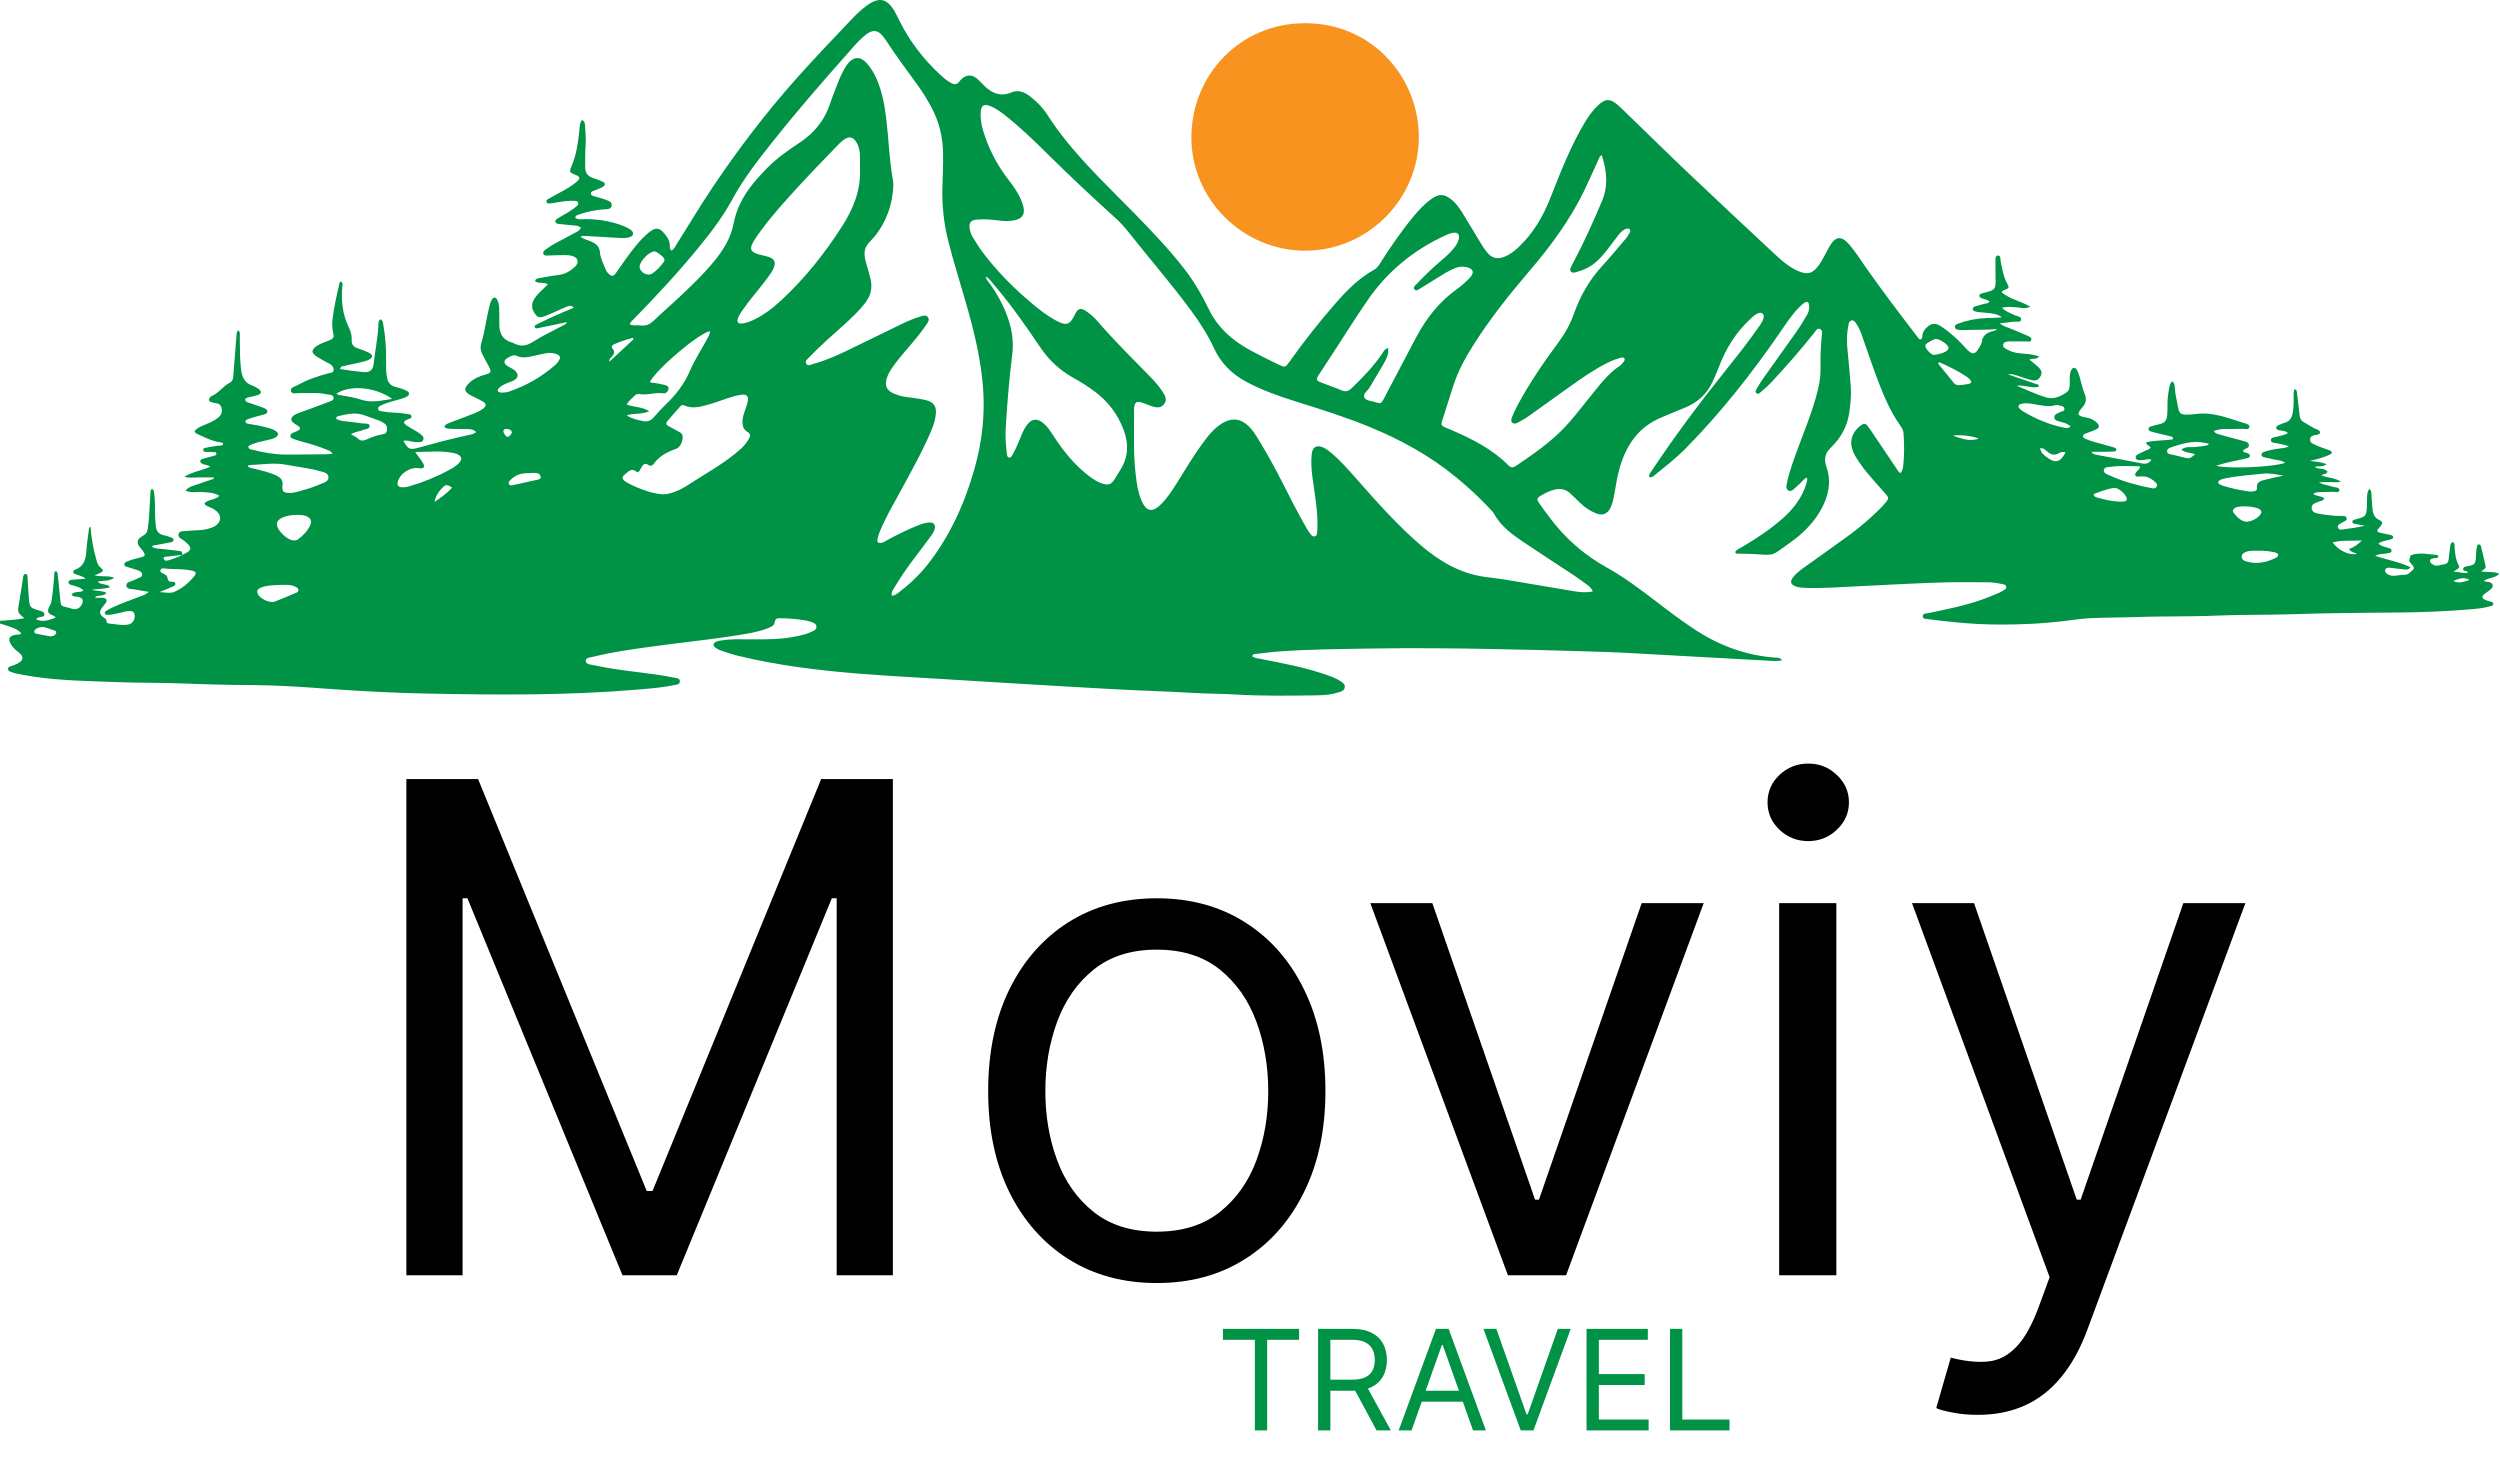 <svg width="1994" height="1168" viewBox="0 0 1994 1168" fill="none" xmlns="http://www.w3.org/2000/svg">
<path d="M0.03 495.154C6.39 494.694 12.77 494.464 19.43 493.084C13.73 488.304 13.85 488.324 15.29 480.464C16.46 474.094 17.26 467.664 18.33 461.274C18.56 459.904 18.54 457.664 20.48 457.864C22.38 458.064 21.92 460.254 22.02 461.684C22.42 467.194 22.63 472.714 23.11 478.214C23.61 484.084 24.38 484.894 29.88 486.534C30.25 486.644 30.63 486.704 30.98 486.834C32.73 487.484 35.3 487.704 35.41 489.834C35.55 492.554 32.63 491.674 31.03 492.334C30.16 492.694 29.29 492.974 28.76 493.874C33.16 495.974 36.79 495.664 44.37 492.564C42.98 490.134 38.96 490.714 38.42 487.744C37.93 484.994 40.34 482.914 40.87 480.284C42.23 473.534 42.45 466.664 43.22 459.864C43.38 458.424 42.81 456.794 44.22 455.584C46.07 455.854 45.94 457.414 46.07 458.634C46.78 465.064 47.46 471.504 48.04 477.954C48.51 483.174 48.51 483.254 53.4 484.434C54.32 484.654 55.27 484.814 56.14 485.154C60.53 486.894 63.83 485.594 65.55 481.384C66.65 478.704 65.83 477.084 62.99 476.204C61.08 475.614 58.72 476.474 57 474.234C59.37 471.204 63.43 472.974 66.58 471.064C64.26 468.294 61.16 467.984 58.44 466.954C56.93 466.384 54.47 466.444 54.67 464.344C54.86 462.314 57.32 462.514 58.9 462.304C61.71 461.944 64.57 461.924 68.24 461.714C65.75 459.224 62.9 459.094 60.53 458.034C59.68 457.654 58.6 457.524 58.39 456.424C58.15 455.224 59.15 454.684 59.99 454.364C66.45 451.884 68.42 446.804 68.8 440.374C69.14 434.494 70.1 428.644 70.83 422.784C70.94 421.904 70.67 420.824 72.15 420.064C72.92 429.094 74.36 437.844 76.83 446.394C77.52 448.774 78.15 451.024 80.29 452.754C82.8 454.784 82.56 455.624 79.64 457.144C78.65 457.664 77.55 457.954 75.32 458.804C80.92 460.414 85.92 458.784 91.12 460.794C86.81 464.034 82.38 462.734 77.99 463.934C79.45 465.804 81.42 465.574 83.01 466.104C84.56 466.614 86.48 466.264 87.73 468.444C83.08 469.824 78.38 469.624 73.14 470.404C77.3 471.634 81.25 470.924 85 472.884C82.42 476.174 78.19 474.124 75.62 476.484C77.7 477.214 79.81 476.554 81.86 476.814C85.18 477.244 85.89 478.624 84.07 481.334C83.33 482.434 82.3 483.334 81.54 484.424C78.9 488.224 79.23 489.944 83.08 492.874C83.38 493.104 83.73 493.264 84.07 493.444C85.66 494.274 83.98 497.234 87.11 497.394C92.41 497.664 97.68 499.324 102.99 497.954C106.34 497.094 108.23 492.904 107.21 489.624C106.56 487.514 104.9 487.314 103.11 487.364C99.84 487.464 96.78 488.674 93.59 489.234C90.79 489.724 88.04 490.694 85.14 490.364C84.36 490.274 83.63 489.794 83.58 488.964C83.55 488.494 83.92 487.794 84.32 487.534C85.74 486.594 87.21 485.694 88.75 484.964C96.16 481.444 103.88 478.694 111.56 475.824C113.63 475.054 115.87 474.504 118.7 472.064C114.29 471.324 110.99 470.854 107.73 470.184C105.21 469.664 101.26 470.204 100.83 467.394C100.3 463.904 104.62 463.984 106.94 462.654C107.76 462.184 108.74 461.994 109.55 461.504C111.08 460.574 113.7 460.394 113.39 457.944C113.12 455.824 110.88 455.224 109.11 454.584C106.42 453.624 103.66 452.894 100.93 452.034C99.98 451.734 99.11 451.124 99.12 450.084C99.12 449.064 99.98 448.444 100.88 448.034C104.56 446.394 108.46 445.514 112.35 444.564C115.88 443.704 116.15 442.884 114.29 439.924C114.19 439.764 114.06 439.624 113.96 439.464C112.43 437.104 109.65 435.264 109.85 432.174C110.06 428.864 113.43 427.994 115.58 426.254C117.22 424.924 117.65 423.164 117.95 421.244C119.22 412.944 119.11 404.534 119.85 396.184C120.03 394.164 119.6 392.024 120.71 390.204C122.63 390.104 122.55 391.434 122.75 392.484C123.88 398.334 123.47 404.254 123.66 410.154C123.76 413.384 123.94 416.624 124.28 419.834C124.68 423.644 126.68 426.094 130.63 426.874C132.67 427.274 134.64 428.064 136.63 428.744C137.55 429.054 138.47 429.624 138.4 430.704C138.33 431.774 137.36 432.284 136.41 432.474C132.68 433.224 128.93 433.904 125.19 434.624C123.9 434.874 122.51 434.754 121.08 435.774C122.82 437.524 125.07 437.394 127.1 437.654C131.82 438.244 136.58 438.594 141.29 439.234C143.18 439.494 145.89 439.204 145.33 442.594C141.01 443.074 136.7 443.534 132.39 444.044C131.49 444.154 130.3 444.214 130.55 445.584C130.73 446.584 131.59 447.254 132.6 447.184C133.71 447.114 134.84 446.824 135.9 446.464C139.11 445.354 142.37 444.354 145.3 442.564C153.42 439.214 153.76 436.804 146.97 431.384C145.11 429.904 141.74 428.934 142.38 426.164C143.13 422.934 146.8 423.844 149.25 423.504C154.71 422.754 160.3 423.284 165.71 421.834C167.94 421.234 170.11 420.574 172.01 419.234C176.54 416.024 176.81 411.464 172.71 407.694C171.14 406.254 169.23 405.394 167.32 404.514C165.8 403.814 163.94 403.654 162.99 401.584C165.94 397.954 171.55 399.144 175.04 395.454C170.67 392.774 166.12 392.884 161.67 392.464C157.28 392.054 152.7 393.424 147.9 391.344C151.16 387.534 155.5 387.174 159.26 385.734C162.94 384.324 166.73 383.184 170.46 381.934C170.42 381.554 170.39 381.174 170.35 380.794C166.47 380.794 162.6 380.814 158.72 380.794C154.86 380.774 150.96 381.454 147.06 380.264C153.36 376.234 160.78 375.374 167.59 372.344C165.64 370.494 163.27 370.994 161.47 369.954C160.63 369.464 159.69 369.044 159.73 367.934C159.77 366.854 160.65 366.264 161.56 366.004C164.48 365.154 167.45 364.434 170.38 363.614C171.43 363.324 172.87 363.144 172.52 361.574C172.26 360.404 171.01 360.634 170.11 360.604C168.02 360.514 165.92 360.554 163.83 360.424C163.11 360.384 162.28 360.134 162.08 359.234C161.81 357.994 162.76 357.414 163.62 357.244C166.78 356.584 169.98 356.094 173.17 355.564C174.78 355.294 176.58 355.764 177.84 354.674C177.97 353.684 177.62 353.104 177.1 353.044C169.9 352.194 163.51 349.074 157.11 345.984C154.96 344.944 154.72 343.774 156.73 342.254C159.02 340.514 161.71 339.474 164.35 338.364C167.69 336.954 171.02 335.524 173.89 333.244C176.13 331.464 177.39 329.284 176.88 326.294C176.46 323.794 175.34 322.044 172.63 321.644C171.31 321.454 169.96 321.284 168.72 320.834C166.26 319.954 166.02 318.484 167.9 316.584C168.17 316.314 168.45 316.004 168.78 315.864C174.58 313.604 177.84 307.894 183.34 305.204C185.99 303.904 185.96 301.204 186.16 298.744C186.99 288.494 187.77 278.244 188.6 267.994C188.72 266.524 188.47 264.914 190.13 263.514C191.81 264.954 191.23 266.934 191.26 268.634C191.4 277.394 191.18 286.144 192.31 294.884C193.08 300.834 195.1 305.474 201.24 307.524C203.02 308.114 204.74 309.104 206.26 310.214C208.87 312.114 208.59 314.104 205.55 315.114C203.03 315.954 200.38 316.374 197.79 317.004C196.85 317.234 195.79 317.614 195.65 318.634C195.46 320.014 196.67 320.584 197.74 320.964C201.15 322.174 204.59 323.294 208.01 324.484C209.09 324.854 210.16 325.264 211.18 325.774C212.19 326.284 213.28 326.874 213.24 328.234C213.2 329.634 212.04 330.134 210.96 330.454C207.85 331.364 204.71 332.144 201.59 333.014C200.31 333.374 199.06 333.844 197.8 334.294C196.9 334.614 195.82 335.014 195.75 336.034C195.65 337.504 197.01 337.834 198.09 338.014C203.36 338.884 208.62 339.774 213.75 341.244C216.13 341.924 218.56 342.584 220.5 344.214C222.2 345.634 222.11 347.174 220.34 348.464C218.12 350.084 215.44 350.534 212.85 351.114C208.57 352.074 204.27 352.934 200.21 354.654C199.33 355.024 198.46 355.434 198.02 356.444C198.39 358.354 200.11 358.434 201.49 358.764C209.83 360.794 218.27 362.464 226.87 362.544C238.3 362.654 249.74 362.394 261.17 362.284C262.29 362.274 263.41 362.114 265.03 361.984C264.24 359.804 262.48 359.464 261.06 358.854C254.39 355.984 247.42 354.014 240.43 352.134C238.23 351.544 236.05 350.814 233.9 350.044C232.84 349.664 231.72 349.124 231.62 347.774C231.52 346.414 232.56 345.754 233.58 345.244C234.94 344.574 236.42 344.124 237.77 343.434C239.6 342.504 239.83 341.254 238.11 339.964C236.74 338.944 235.16 338.174 233.88 337.054C231.79 335.244 231.83 333.584 233.87 331.784C235.62 330.234 237.84 329.574 239.99 328.784C247.15 326.164 254.32 323.594 261.42 320.824C263.27 320.104 266.31 319.534 266.13 317.304C265.9 314.564 262.66 314.954 260.55 314.474C253.4 312.844 246.12 313.724 238.9 313.494C236.54 313.424 232.94 314.734 232.17 312.164C231.19 308.934 235.2 308.404 237.32 307.204C245 302.874 253.31 300.104 261.8 297.794C263.34 297.374 265.74 297.474 266.02 295.484C266.37 293.074 264.95 291.224 262.67 290.034C259.29 288.274 255.9 286.514 252.7 284.454C248.06 281.464 248.14 278.984 252.74 275.884C255.62 273.944 258.92 272.964 262.11 271.694C266.07 270.124 266.59 269.284 265.7 265.254C264.94 261.844 264.82 258.424 265.19 255.024C266.26 245.164 268.58 235.524 270.76 225.864C270.87 225.364 271.36 224.954 271.72 224.454C273.71 225.354 273.16 227.024 273.03 228.414C271.97 239.814 273.15 250.834 278.29 261.254C279.81 264.344 280.7 267.744 280.51 271.214C280.31 274.954 282.13 276.764 285.44 277.844C288.51 278.854 291.59 279.964 294.43 281.474C297.56 283.134 297.48 285.264 294.33 286.844C292.48 287.774 290.41 288.324 288.38 288.804C283.75 289.904 279.08 290.844 274.43 291.894C273.23 292.164 271.68 292.004 271.3 294.334C274.43 294.824 277.53 295.364 280.66 295.764C283.68 296.164 286.72 296.444 289.75 296.744C294.78 297.234 297.43 295.414 298 290.344C299.15 280.124 301.24 270.024 301.79 259.734C301.89 257.934 301.42 255.824 303.57 254.664C305.64 255.744 305.47 257.824 305.81 259.624C307.48 268.644 307.98 277.764 307.94 286.934C307.92 291.684 307.73 296.434 308.68 301.174C309.48 305.174 311.45 307.634 315.5 308.624C318.45 309.344 321.39 310.284 324.13 311.574C326.99 312.924 326.97 315.194 324.08 316.544C321.34 317.814 318.35 318.574 315.42 319.404C311.75 320.454 308.05 321.394 304.6 323.034C303.27 323.674 301.48 324.184 301.61 326.064C301.76 328.174 303.74 327.804 305.15 328.114C310.58 329.304 316.16 328.914 321.63 329.714C322.57 329.854 323.52 329.974 324.46 330.144C325.92 330.414 328.02 330.254 328.2 332.054C328.39 333.914 326.22 333.974 324.9 334.604C321.49 336.224 321.39 337.344 324.69 339.604C327.2 341.324 329.93 342.714 332.55 344.264C333.2 344.654 333.86 345.054 334.45 345.544C336.17 346.974 338.7 348.244 337.55 350.984C336.54 353.404 333.99 352.544 331.95 352.604C328.57 352.714 325.35 350.904 321.75 351.534C325.35 358.264 326.9 358.974 333.34 357.204C346.56 353.554 359.81 349.994 373.22 347.074C375.36 346.614 377.71 346.444 379.77 344.594C377.64 342.364 375.16 342.324 372.76 342.254C368.57 342.134 364.37 342.194 360.18 342.074C358.67 342.034 357.1 341.934 355.7 341.434C354.35 340.954 354.16 339.664 355.4 338.824C356.64 337.984 358.08 337.394 359.49 336.854C365.72 334.474 372 332.234 378.19 329.754C380.65 328.774 383.08 327.544 385.23 326.014C388.06 324.014 388.01 322.024 385.07 320.234C382.15 318.454 378.96 317.144 375.91 315.574C370.01 312.544 369.63 309.774 374.45 305.244C378.03 301.894 382.38 300.094 387.03 298.784C391.94 297.404 392.18 296.674 389.77 292.064C388.09 288.854 386.31 285.704 384.68 282.474C383.35 279.844 382.89 277.064 383.78 274.154C386.62 264.834 387.75 255.144 390 245.694C390.57 243.284 391.07 240.824 392.47 238.724C393.73 236.844 395.37 236.904 396.46 238.884C397.67 241.094 398.09 243.564 398.15 246.054C398.26 250.244 398.31 254.434 398.27 258.634C398.2 265.924 400.96 271.194 408.42 273.224C408.97 273.374 409.51 273.604 410.01 273.864C415.17 276.564 419.64 276.104 424.81 272.804C432.97 267.594 441.86 263.494 450.43 258.914C451.09 258.564 451.69 258.114 452.12 256.904C448.43 257.694 444.74 258.484 441.05 259.264C436.95 260.124 432.85 261.014 428.74 261.784C427.88 261.944 426.7 262.014 426.49 260.704C426.35 259.854 427 259.284 427.68 258.954C432.13 256.784 436.56 254.574 441.08 252.544C446.41 250.144 451.83 247.924 457.65 245.434C455.77 243.374 454.06 243.814 452.54 244.414C449.35 245.674 446.25 247.134 443.11 248.514C440.67 249.584 438.26 250.744 435.77 251.694C432.92 252.774 429.74 254.244 427.37 251.194C425.01 248.144 423.42 244.624 425.09 240.554C426.43 237.294 428.78 234.804 431.23 232.394C433.08 230.584 434.95 228.804 437.03 226.804C433.53 224.574 429.63 226.644 426.77 224.304C427.1 222.124 428.84 222.084 430.19 221.834C435.25 220.914 440.31 219.934 445.41 219.354C450.63 218.764 454.81 216.264 458.5 212.884C462.3 209.404 461.13 205.334 456.08 204.034C452.92 203.214 449.64 203.454 446.4 203.504C443.35 203.554 440.31 203.764 437.26 203.784C435.81 203.794 433.9 204.204 433.37 202.294C432.88 200.544 434.47 199.564 435.67 198.694C437.67 197.244 439.72 195.834 441.89 194.634C447.23 191.694 452.66 188.914 458.01 186.004C459.95 184.954 462.12 184.094 463.34 181.764C461.4 179.784 459.07 179.964 456.85 179.754C453.06 179.384 449.27 179.024 445.49 178.594C444.35 178.464 443.15 178.084 442.96 176.734C442.81 175.694 443.6 174.954 444.41 174.444C446.18 173.334 447.99 172.264 449.82 171.244C453.32 169.294 456.74 167.214 459.78 164.584C460.65 163.834 461.55 162.894 461.17 161.664C460.77 160.374 459.46 160.264 458.32 160.224C454.89 160.104 451.46 160.234 448.07 160.824C445.25 161.314 442.43 161.764 439.6 162.164C438.29 162.344 436.6 162.684 436.03 161.234C435.26 159.264 437.31 158.754 438.5 158.054C442.12 155.944 445.83 153.984 449.5 151.964C453.01 150.034 456.46 147.974 459.52 145.384C463.18 142.294 462.92 140.944 458.62 139.314C454.39 137.714 453.9 137.104 455.63 133.124C459.65 123.884 461.06 114.144 462.06 104.244C462.35 101.374 462.19 98.224 464.3 95.614C466.57 96.984 466.6 98.994 466.67 100.794C466.88 105.724 467.5 110.624 467.1 115.614C466.63 121.494 466.79 127.414 466.72 133.324C466.67 137.664 468.73 140.524 472.85 141.944C475.37 142.814 477.94 143.584 480.35 144.714C483.1 146.004 483.15 147.734 480.53 149.224C478.72 150.254 476.66 150.824 474.77 151.704C473.44 152.324 471.31 152.494 471.32 154.234C471.33 156.394 473.69 156.334 475.21 156.874C477.54 157.694 480.02 158.134 482.31 159.044C484.71 159.994 488.26 160.654 487.92 163.824C487.57 167.124 483.89 166.804 481.39 167.014C474.89 167.544 468.54 168.674 462.41 170.884C461.06 171.374 459.33 171.454 458.74 173.564C460.98 175.484 463.75 174.764 466.25 174.754C477.04 174.714 487.51 176.394 497.55 180.384C499.31 181.084 501.01 181.994 502.6 183.014C503.88 183.834 505.14 184.914 504.86 186.694C504.57 188.514 502.97 188.914 501.5 189.324C499.08 190.004 496.58 189.924 494.11 189.794C484.98 189.294 475.86 188.744 466.73 188.194C465.64 188.124 464.53 187.854 463.04 188.874C465.96 191.004 469.18 191.544 472 192.874C475.66 194.594 478.08 196.614 478.51 201.264C478.97 206.324 481.47 211.054 483.5 215.774C483.93 216.784 484.77 217.684 485.59 218.454C487.88 220.604 489.21 220.524 491.17 217.884C493.78 214.364 496.17 210.684 498.73 207.134C503.75 200.174 508.87 193.284 515.2 187.434C523 180.214 526.47 180.704 532.34 189.594C533.43 191.244 533.97 192.974 534.21 194.914C534.41 196.534 533.81 198.384 535.55 199.864C537.71 198.784 538.58 196.574 539.74 194.734C549.32 179.604 558.42 164.174 568.42 149.294C588.97 118.724 611.23 89.504 635.77 62.024C650.11 45.954 665 30.414 679.82 14.794C683.49 10.924 687.39 7.274 691.75 4.154C701.14 -2.546 707.44 -1.236 713.39 8.774C714.85 11.224 716.05 13.834 717.31 16.394C725.61 33.174 736.9 47.674 750.66 60.304C753.19 62.624 755.88 64.764 758.93 66.374C761.22 67.584 763.31 67.474 765.02 65.274C765.6 64.524 766.2 63.764 766.88 63.104C770.66 59.494 775.22 59.244 779.2 62.644C781.51 64.614 783.48 66.984 785.72 69.054C791.75 74.614 798.33 77.274 806.58 73.744C811.78 71.514 816.68 73.214 821.05 76.474C826.77 80.734 831.72 85.874 835.52 91.784C854.67 121.594 880.58 145.354 905.04 170.434C919.01 184.754 932.86 199.194 945.09 215.084C952.57 224.804 958.68 235.354 963.99 246.344C971.2 261.254 982.83 271.544 997.03 279.274C1004.56 283.374 1012.27 287.134 1019.98 290.894C1024.81 293.244 1025.21 293.124 1028.4 288.634C1040.11 272.154 1052.63 256.324 1065.95 241.114C1074.79 231.024 1084.21 221.654 1096.08 215.114C1098.4 213.834 1099.64 211.774 1100.97 209.684C1109.16 196.814 1117.79 184.254 1127.55 172.494C1131.82 167.354 1136.34 162.444 1141.87 158.594C1147.85 154.424 1151.7 154.554 1157.45 158.984C1161.14 161.834 1163.8 165.594 1166.21 169.454C1171.36 177.694 1176.24 186.094 1181.3 194.394C1182.68 196.664 1184.18 198.894 1185.83 200.974C1189.76 205.944 1194.1 207.104 1199.98 204.784C1204.11 203.144 1207.58 200.484 1210.83 197.484C1222.87 186.364 1230.78 172.564 1236.71 157.524C1244.39 138.014 1252 118.484 1262.52 100.254C1265.86 94.464 1269.48 88.874 1274.38 84.234C1280.38 78.554 1284.04 78.394 1290.22 83.634C1291.67 84.864 1293.05 86.184 1294.42 87.504C1311.94 104.474 1329.33 121.584 1347.01 138.384C1370.08 160.294 1393.35 181.994 1416.62 203.694C1421.77 208.494 1427.23 213.004 1433.74 215.974C1441.55 219.554 1445.95 218.304 1450.88 211.254C1454.07 206.704 1456.3 201.634 1459.04 196.834C1464 188.134 1468.63 187.694 1475.26 195.364C1480.38 201.284 1484.42 208.014 1488.94 214.384C1501.96 232.724 1515.48 250.684 1529.21 268.504C1529.89 269.384 1530.37 270.524 1531.69 270.774C1533.47 270.344 1533.12 268.764 1533.28 267.554C1533.57 265.394 1534.43 263.614 1535.97 262.024C1540.27 257.594 1543.37 257.044 1548.56 260.524C1555.88 265.424 1562.28 271.414 1568.16 277.964C1573.06 283.424 1575.42 283.164 1578.97 276.604C1579.6 275.434 1580.51 274.244 1580.65 272.994C1581.27 267.224 1585.1 265.044 1590.12 263.984C1591.03 263.794 1591.91 263.414 1592.75 262.374C1590.49 262.544 1588.23 262.824 1585.96 262.874C1578.91 263.044 1571.86 263.144 1564.81 263.254C1564.05 263.264 1563.28 263.224 1562.53 263.134C1561.19 262.974 1559.62 262.774 1559.3 261.274C1558.89 259.384 1560.52 258.584 1561.94 258.074C1569.15 255.454 1576.61 253.964 1584.27 253.664C1588.4 253.504 1592.55 253.634 1596.74 253.014C1592.9 250.164 1588.47 249.904 1584.12 249.474C1581.28 249.194 1578.4 249.214 1575.63 248.434C1574.71 248.174 1573.7 247.854 1573.53 246.764C1573.3 245.334 1574.43 244.704 1575.49 244.364C1577.84 243.594 1580.25 243.024 1582.63 242.344C1584.03 241.944 1585.75 242.314 1586.84 240.454C1585.27 238.944 1583.05 238.904 1581.2 238.104C1580.14 237.644 1578.81 237.274 1578.74 236.014C1578.67 234.674 1579.98 234.244 1581.09 233.924C1582.55 233.504 1584.05 233.174 1585.51 232.754C1590.74 231.234 1591.67 230.114 1591.7 224.704C1591.73 219.564 1591.5 214.414 1591.57 209.274C1591.6 207.274 1591.16 204.024 1593.39 203.824C1596.11 203.574 1595.37 206.924 1595.77 208.764C1597.08 214.714 1597.98 220.724 1600.95 226.224C1602.79 229.634 1602.54 229.774 1598.56 231.404C1597.86 231.694 1597.07 231.804 1596.57 233.184C1602.75 238.504 1611.32 239.854 1619.4 244.694C1614.6 246.764 1611.15 245.164 1607.75 245.044C1604.43 244.924 1601.06 244.234 1596.73 245.534C1600.09 248.684 1603.54 249.674 1606.65 251.274C1608.66 252.304 1612.55 252.164 1611.96 255.154C1611.51 257.444 1607.96 256.254 1605.81 256.594C1602.52 257.114 1599.19 257.424 1594.89 257.934C1598.06 260.304 1600.82 260.974 1603.38 262.034C1607.96 263.934 1612.58 265.724 1617.09 267.754C1618.52 268.394 1620.75 269.084 1620.15 271.204C1619.64 272.994 1617.56 272.324 1616.12 272.344C1611.93 272.394 1607.73 272.214 1603.55 272.324C1601.31 272.384 1598.28 272.284 1597.73 274.854C1597.16 277.524 1600.19 278.314 1602.11 279.364C1606.24 281.624 1610.88 281.764 1615.42 282.204C1618.98 282.544 1622.54 282.834 1626.45 284.344C1624.21 287.154 1621.09 285.404 1618.62 286.834C1621.15 288.924 1623.57 290.684 1625.71 292.744C1628.64 295.554 1628.96 297.554 1627.39 300.324C1625.85 303.044 1623.82 303.994 1620.04 303.064C1616.16 302.104 1612.41 300.674 1608.59 299.494C1606.43 298.824 1604.3 297.964 1601.7 298.674C1609.84 301.454 1617.98 304.224 1626.12 307.004C1626.02 307.524 1625.92 308.044 1625.82 308.564C1620.07 309.924 1614.44 306.774 1608.53 307.714C1616.42 310.894 1624.14 314.654 1632.26 317.054C1637.88 318.714 1643.56 316.204 1648.33 312.934C1650.83 311.224 1650.86 307.964 1650.83 305.054C1650.8 302.014 1650.57 298.934 1651.68 296.014C1652.15 294.764 1652.75 293.464 1654.39 293.494C1655.72 293.524 1656.33 294.604 1656.84 295.624C1658.3 298.544 1659.01 301.714 1659.87 304.834C1660.73 307.954 1661.45 311.154 1662.7 314.114C1664.38 318.104 1663.89 321.574 1661.06 324.704C1655.74 330.594 1657.22 331.864 1664.16 333.044C1667.35 333.594 1670.36 335.004 1672.7 337.404C1674.68 339.434 1674.55 341.134 1672.01 342.414C1669.31 343.784 1666.35 344.654 1663.52 345.784C1662.46 346.204 1661.28 346.714 1661.42 348.114C1661.53 349.144 1662.52 349.624 1663.39 350.014C1667.59 351.894 1672.05 352.934 1676.45 354.144C1679.76 355.054 1683.06 355.964 1686.34 356.974C1687.2 357.234 1688.19 357.724 1687.91 358.944C1687.71 359.814 1686.84 360.064 1686.11 360.114C1683.83 360.254 1681.54 360.314 1679.26 360.334C1675.87 360.364 1672.47 360.344 1668.08 360.344C1669.74 362.654 1671.34 362.594 1672.65 362.844C1684.62 365.144 1696.63 367.284 1708.58 369.654C1711.78 370.294 1714.03 369.424 1715.98 366.824C1714.15 365.734 1712.51 366.554 1710.89 366.704C1709.38 366.854 1707.86 367.034 1706.35 367.034C1705.19 367.024 1703.94 366.664 1703.52 365.464C1702.98 363.894 1704.15 362.954 1705.34 362.314C1707.18 361.314 1709.11 360.494 1710.98 359.554C1712.46 358.814 1714.28 358.614 1715.22 357.134C1714.91 354.934 1712.01 355.594 1711.69 352.914C1718.65 350.894 1726.09 351.654 1733.1 350.364C1733.44 348.324 1732.01 348.234 1731.03 347.984C1727.53 347.074 1723.99 346.314 1720.47 345.464C1718.81 345.064 1717.14 344.644 1715.51 344.114C1714.61 343.824 1713.72 343.274 1713.67 342.184C1713.62 341.064 1714.49 340.474 1715.41 340.204C1717.78 339.494 1720.15 338.744 1722.58 338.284C1726.36 337.574 1728.17 335.184 1728.5 331.604C1728.76 328.764 1728.83 325.894 1728.79 323.044C1728.72 318.634 1729.2 314.284 1730.1 309.994C1730.51 308.034 1730.52 305.814 1732.64 304.184C1734.56 305.684 1734.53 307.874 1734.66 309.794C1735 315.154 1736.47 320.304 1737.37 325.554C1738.08 329.694 1739.74 330.834 1744.15 330.684C1746.43 330.604 1748.74 330.604 1750.99 330.274C1764.76 328.234 1777.17 333.554 1789.83 337.424C1791.53 337.944 1794.44 338.534 1794.11 340.504C1793.66 343.204 1790.66 341.974 1788.77 342.044C1784.2 342.224 1779.62 342.104 1775.05 342.144C1772.01 342.174 1769.02 342.524 1765.76 343.794C1767.1 346.094 1769.33 346.254 1771.17 346.794C1776.29 348.294 1781.47 349.594 1786.62 350.974C1786.99 351.074 1787.37 351.154 1787.72 351.294C1789.94 352.194 1793.27 352.014 1793.73 354.874C1794.19 357.674 1790.44 357.494 1788.96 359.474C1789.52 361.174 1791.32 360.874 1792.56 361.464C1793.43 361.874 1794.47 362.274 1794.52 363.314C1794.59 364.714 1793.35 365.164 1792.25 365.474C1790.97 365.844 1789.66 366.074 1788.35 366.354C1781.47 367.814 1774.57 369.174 1767.62 371.474C1775.8 374.164 1813.46 372.614 1822.66 369.144C1819.53 366.824 1816 367.134 1812.87 366.294C1810.49 365.654 1808.03 365.294 1805.64 364.654C1804.76 364.424 1803.87 363.824 1803.8 362.714C1803.73 361.594 1804.52 360.904 1805.41 360.594C1807.38 359.904 1809.39 359.304 1811.43 358.854C1813.66 358.364 1815.93 358.034 1818.19 357.744C1820.45 357.454 1822.72 357.274 1825.64 356.184C1822.41 354.354 1819.23 354.424 1816.34 353.604C1814.45 353.074 1811.31 353.594 1811.3 351.024C1811.29 348.524 1814.45 348.944 1816.31 348.274C1818.97 347.314 1821.96 347.344 1824.86 345.384C1822.8 343.444 1820.31 343.654 1818.07 343.224C1816.93 343.004 1815.62 342.764 1815.51 341.404C1815.4 340.104 1816.57 339.444 1817.62 338.984C1819.19 338.304 1820.78 337.634 1822.42 337.154C1825.93 336.124 1827.65 333.724 1828.47 330.274C1829.42 326.324 1829.29 322.334 1829.45 318.344C1829.55 315.744 1828.9 313.054 1830.09 310.514C1832.19 310.794 1831.92 312.374 1832.07 313.584C1832.81 319.444 1833.55 325.304 1834.13 331.174C1834.39 333.844 1835.31 335.574 1837.88 336.954C1841.36 338.824 1844.53 341.254 1848.3 342.634C1849.36 343.024 1850.52 343.734 1850.43 345.024C1850.33 346.424 1848.99 346.584 1847.86 346.794C1847.11 346.924 1846.35 347.014 1845.62 347.224C1844.1 347.654 1842.74 348.284 1842.53 350.134C1842.33 351.894 1843.18 353.134 1844.63 353.864C1846.66 354.894 1848.77 355.794 1850.89 356.624C1853.2 357.524 1855.57 358.244 1857.89 359.104C1858.79 359.434 1859.77 359.964 1859.82 360.984C1859.87 362.124 1858.73 362.254 1857.88 362.694C1852.97 365.194 1847.63 366.314 1842.28 367.604C1846.55 368.264 1850.85 368.324 1855.63 370.234C1852.42 372.934 1849.34 371.264 1846.26 372.464C1849.48 374.754 1854 372.994 1856.39 376.164C1855.42 378.594 1853.05 378.004 1851.45 379.044C1856.51 381.374 1862.44 380.834 1867.19 384.284C1861.61 385.154 1856.03 383.944 1849.51 384.874C1853.58 386.814 1857.28 387.074 1860.66 388.234C1862.64 388.914 1866.19 388.544 1865.86 391.204C1865.59 393.334 1862.25 392.174 1860.28 392.294C1857.05 392.494 1853.8 392.384 1850.57 392.514C1848.76 392.584 1846.86 392.544 1845 394.024C1847.82 395.964 1851.31 395.314 1853.82 397.494C1852.77 399.974 1850.29 399.574 1848.54 400.394C1846.3 401.454 1843.53 402.124 1843.77 405.284C1844 408.294 1846.65 409.264 1849.06 409.714C1853.17 410.494 1857.35 410.904 1861.51 411.354C1863.21 411.544 1864.94 411.374 1866.65 411.494C1868.49 411.624 1871.11 411.064 1871.68 413.174C1872.31 415.504 1869.41 415.734 1868 416.834C1866.59 417.944 1863.94 418.464 1864.79 420.854C1865.59 423.084 1867.8 422.384 1869.75 422.104C1875.17 421.314 1880.63 420.744 1886.23 419.304C1883.6 418.824 1880.96 418.374 1878.34 417.834C1877.45 417.654 1876.35 417.494 1876.22 416.294C1876.09 415.054 1877.19 414.804 1878.04 414.474C1878.74 414.194 1879.5 414.054 1880.24 413.864C1886.7 412.184 1887.49 411.244 1887.79 404.474C1887.92 401.614 1887.84 398.754 1888.03 395.904C1888.16 393.924 1888.1 391.794 1889.99 390.024C1891.75 391.714 1891.44 393.694 1891.52 395.504C1891.67 398.934 1891.97 402.334 1892.28 405.754C1892.65 409.844 1893.77 412.944 1897.85 414.854C1900.6 416.144 1900.53 417.364 1898.67 419.824C1898.1 420.584 1897.34 421.184 1896.75 421.934C1895.5 423.514 1896.34 424.434 1897.9 424.804C1900.86 425.504 1903.87 426.004 1906.84 426.684C1907.75 426.894 1908.76 427.384 1908.79 428.464C1908.81 429.604 1907.78 429.914 1906.85 430.214C1903.69 431.234 1900.14 431.204 1896.97 433.614C1899.51 435.944 1902.46 436.074 1905.03 437.054C1906.06 437.444 1907.45 437.724 1907.51 439.084C1907.58 440.914 1905.86 440.954 1904.66 441.244C1901.43 442.004 1897.93 441.454 1894.4 443.274C1903.83 446.664 1913.54 447.964 1922.69 452.494C1920.41 455.194 1918.05 454.114 1916.01 453.984C1912.79 453.774 1909.59 453.154 1906.37 452.854C1904.88 452.714 1902.99 452.634 1902.51 454.464C1901.99 456.444 1903.53 457.554 1905.13 458.384C1906.9 459.304 1908.8 459.334 1910.72 459.154C1913.18 458.924 1915.64 458.424 1918.1 458.424C1921.21 458.414 1922.66 455.904 1924.64 454.334C1926.1 453.164 1924.79 451.594 1923.82 450.364C1922.84 449.124 1921.22 448.414 1921.78 446.114C1922.65 442.534 1922.47 442.774 1926.1 441.994C1931.88 440.754 1937.47 442.264 1943.14 442.564C1943.86 442.604 1944.67 442.824 1944.87 443.954C1943.86 445.684 1941.9 444.874 1940.4 445.364C1939.47 445.664 1938.49 445.924 1938.21 446.944C1937.84 448.274 1938.84 449.064 1939.72 449.764C1941.28 451.014 1943.02 451.594 1945.05 451.014C1946.33 450.654 1947.63 450.264 1948.94 450.174C1951.78 449.974 1952.9 448.414 1953.11 445.744C1953.34 442.894 1953.72 440.064 1954.15 437.234C1954.42 435.444 1954.24 433.394 1956.24 432.274C1958.09 433.204 1957.67 434.914 1957.78 436.324C1958.16 441.264 1958.49 446.174 1960.98 450.684C1962.07 452.654 1961.81 452.804 1956.83 456.014C1961.28 455.784 1964.67 457.784 1968.55 456.784C1967.69 454.614 1964.41 456.144 1964.6 453.944C1964.8 451.574 1967.36 451.844 1969.13 451.444C1973.67 450.414 1974.31 449.714 1974.75 444.994C1975.03 441.964 1974.83 438.884 1975.65 435.904C1975.85 435.174 1976.07 434.364 1976.92 434.204C1978.16 433.964 1978.65 434.974 1978.86 435.854C1980.13 441.034 1981.37 446.214 1982.49 451.424C1982.99 453.724 1980.64 454.354 1978.93 455.644C1983.92 456.774 1988.64 455.444 1993.46 457.634C1989.9 461.294 1984.98 460.544 1981.14 463.274C1982.53 464.334 1984.12 463.844 1985.41 464.274C1988.56 465.314 1989.18 467.384 1986.79 469.794C1985.34 471.264 1983.44 472.284 1981.79 473.574C1979.21 475.604 1979.37 477.154 1982.37 478.534C1983.74 479.164 1985.27 479.464 1986.72 479.934C1987.61 480.224 1988.72 480.374 1988.7 481.604C1988.68 482.754 1987.64 483.124 1986.77 483.384C1981.45 485.004 1975.92 485.534 1970.43 485.994C1951.44 487.574 1932.43 488.394 1913.36 488.524C1884.59 488.724 1855.81 488.964 1827.06 489.924C1807.63 490.574 1788.18 490.134 1768.77 490.974C1746.29 491.944 1723.8 491.404 1701.34 492.204C1689.91 492.614 1678.47 492.494 1667.07 493.074C1659.29 493.464 1651.56 494.814 1643.8 495.654C1635.09 496.594 1626.37 497.314 1617.6 497.674C1604.27 498.234 1590.97 498.404 1577.63 497.694C1564.49 496.984 1551.44 495.584 1538.4 493.914C1536.62 493.684 1533.74 493.834 1533.59 491.774C1533.38 488.994 1536.51 489.364 1538.35 488.974C1553.26 485.824 1568.24 482.904 1582.6 477.614C1586.71 476.104 1590.75 474.394 1594.78 472.674C1596.17 472.084 1597.46 471.234 1598.75 470.424C1599.57 469.904 1600.32 469.154 1600.21 468.134C1600.07 466.824 1598.95 466.224 1597.82 465.994C1593.9 465.194 1589.96 464.464 1585.94 464.454C1575.84 464.434 1565.74 464.224 1555.64 464.414C1531.83 464.864 1508.07 466.414 1484.29 467.484C1470.03 468.124 1455.76 469.304 1441.46 468.934C1438.59 468.854 1435.73 468.804 1432.97 467.964C1428.1 466.484 1427.24 463.874 1430.46 460.034C1432.67 457.394 1435.33 455.204 1438.13 453.204C1450.21 444.544 1462.35 435.974 1474.38 427.234C1483.33 420.734 1491.69 413.494 1499.55 405.704C1501.04 404.234 1502.45 402.674 1503.78 401.054C1506.79 397.374 1506.8 397.314 1503.54 393.514C1497.09 385.994 1490.16 378.884 1484.4 370.784C1481.32 366.444 1478.29 362.124 1476.94 356.754C1475.37 350.504 1478.15 343.444 1484.57 339.024C1486.43 337.744 1488.12 337.754 1489.55 339.654C1490.47 340.874 1491.37 342.104 1492.22 343.364C1498.82 353.164 1505.4 362.974 1512.01 372.774C1513.05 374.324 1513.88 376.064 1515.75 377.414C1517.94 375.024 1517.91 372.084 1518.19 369.434C1519.02 361.644 1518.75 353.824 1518.29 346.024C1518.16 343.854 1517.44 341.934 1516.18 340.194C1506.12 326.254 1500.31 310.294 1494.46 294.374C1491.24 285.614 1488.34 276.734 1485.22 267.934C1483.95 264.344 1482.54 260.784 1480.26 257.674C1479.36 256.454 1478.37 255.104 1476.55 255.644C1475.09 256.084 1474.68 257.474 1474.4 258.784C1473.08 264.984 1472.84 271.234 1473.44 277.544C1474.4 287.594 1475.35 297.644 1476.13 307.704C1476.7 314.954 1475.97 322.164 1474.93 329.344C1473.36 340.164 1468.28 349.254 1460.58 356.694C1455.58 361.534 1454.55 365.994 1456.89 372.784C1460.8 384.134 1458.49 395.354 1452.79 405.844C1446.73 416.984 1437.87 425.664 1427.72 432.864C1412.2 443.874 1416.26 443.024 1397.93 441.854C1393.94 441.594 1389.93 441.704 1385.93 441.594C1385.2 441.574 1384.38 441.544 1383.97 440.204C1385.53 438.004 1388.28 437.014 1390.62 435.614C1401.28 429.254 1411.6 422.444 1420.98 414.274C1430.04 406.384 1437.37 397.274 1440.8 385.494C1441.12 384.404 1441.34 383.284 1441.5 382.164C1441.54 381.864 1441.22 381.514 1440.93 380.884C1438.92 381.724 1437.83 383.604 1436.35 384.974C1434.39 386.784 1432.49 388.654 1430.46 390.374C1429.28 391.374 1427.82 392.124 1426.28 391.144C1424.79 390.194 1424.63 388.554 1424.92 387.054C1425.53 383.884 1426.19 380.694 1427.13 377.604C1430.52 366.474 1434.71 355.634 1438.84 344.764C1443.18 333.364 1447.39 321.924 1450.15 310.004C1451.36 304.794 1452.14 299.554 1452.05 294.164C1451.92 285.594 1452.11 277.024 1452.97 268.474C1453.18 266.344 1453.98 263.264 1451.49 262.314C1449.32 261.484 1447.99 264.224 1446.76 265.774C1436.21 279.064 1424.99 291.774 1413.49 304.234C1410.76 307.194 1407.84 309.894 1404.73 312.404C1403.64 313.284 1402.36 315.014 1400.86 313.564C1399.52 312.274 1400.78 310.674 1401.52 309.414C1403.06 306.784 1404.66 304.184 1406.42 301.694C1415.24 289.264 1424.18 276.914 1432.94 264.434C1435.89 260.234 1438.5 255.784 1441.17 251.384C1442.69 248.874 1443.34 246.084 1442.92 243.154C1442.59 240.824 1441.29 240.124 1439.34 241.414C1437.61 242.554 1436.08 244.034 1434.62 245.514C1428.98 251.254 1424.65 258.004 1420.11 264.604C1397.28 297.784 1372.45 329.344 1344.1 358.044C1336.44 365.794 1327.83 372.424 1319.4 379.264C1318.39 380.084 1317.4 381.094 1315.48 380.524C1314.91 378.554 1316.31 377.134 1317.3 375.634C1335.45 348.304 1355.07 322.074 1375.55 296.464C1384.48 285.304 1393.35 274.094 1401.62 262.434C1403.49 259.804 1405.54 257.254 1406.47 254.064C1406.85 252.734 1407.04 251.374 1405.94 250.314C1404.64 249.054 1403.13 249.444 1401.69 250.104C1399.58 251.074 1397.94 252.684 1396.26 254.234C1384.67 264.914 1376.58 277.884 1371.05 292.564C1369.57 296.484 1367.86 300.314 1366.12 304.124C1361.46 314.344 1353.75 321.294 1343.33 325.394C1337.13 327.834 1331.02 330.514 1324.86 333.084C1307.07 340.514 1297.31 354.654 1292.05 372.494C1290.05 379.264 1288.98 386.244 1287.76 393.184C1287.07 397.124 1286.37 401.084 1284.65 404.744C1282.19 409.974 1278.3 411.564 1272.93 409.424C1268.28 407.574 1264.18 404.804 1260.56 401.334C1257.81 398.694 1255.13 395.974 1252.31 393.414C1248.61 390.064 1244.26 389.304 1239.51 390.604C1235.62 391.674 1232.03 393.474 1228.62 395.574C1225.78 397.324 1225.55 398.264 1227.5 401.124C1230.29 405.214 1233.3 409.154 1236.27 413.124C1248.42 429.384 1263.34 442.444 1281.08 452.364C1295.25 460.284 1308.25 469.974 1321.11 479.844C1331.24 487.624 1341.4 495.354 1352.1 502.334C1371.45 514.944 1392.47 522.784 1415.63 524.494C1417.41 524.624 1419.43 524.274 1421.52 526.654C1417.19 527.554 1413.49 527.114 1409.85 526.924C1390.07 525.884 1370.3 524.764 1350.52 523.674C1332.65 522.684 1314.78 521.624 1296.9 520.694C1286.44 520.154 1275.96 519.884 1265.49 519.534C1241.88 518.744 1218.26 518.224 1194.64 517.744C1160.91 517.064 1127.19 516.714 1093.47 517.274C1069.67 517.674 1045.84 517.854 1022.07 519.444C1015.43 519.884 1008.81 520.794 1002.19 521.554C1000.96 521.694 999.45 521.504 998.75 523.444C1000.94 525.054 1003.65 525.194 1006.18 525.684C1024.14 529.174 1042.11 532.584 1059.41 538.764C1062.83 539.984 1066.19 541.324 1069.23 543.344C1070.99 544.514 1072.92 545.734 1072.59 548.214C1072.26 550.654 1070.1 551.474 1068.1 552.114C1062.61 553.854 1056.89 554.514 1051.19 554.594C1028.9 554.894 1006.61 555.244 984.33 553.884C973.5 553.224 962.63 553.344 951.78 552.684C932.01 551.474 912.2 550.964 892.42 549.914C865.99 548.514 839.56 546.914 813.14 545.354C794.13 544.234 775.12 543.054 756.11 541.874C732.92 540.434 709.71 539.244 686.56 537.424C653.5 534.814 620.59 530.864 588.3 522.964C583.68 521.834 579.17 520.274 574.66 518.724C573.07 518.184 571.51 517.294 570.22 516.214C568.54 514.824 568.83 513.154 570.76 512.084C572.28 511.244 574 511.054 575.7 510.774C583.28 509.534 590.9 509.904 598.52 509.944C611.1 510.014 623.68 510.104 636.07 507.364C639.98 506.504 643.89 505.614 647.5 503.814C649.19 502.974 651.26 502.204 651.2 499.924C651.13 497.344 648.82 496.724 646.86 496.004C645.61 495.544 644.31 495.194 643 494.964C636.04 493.774 629.04 493.114 621.98 493.094C619.91 493.084 618.36 493.314 618.01 495.994C617.57 499.374 614.47 500.254 611.85 501.274C604.34 504.204 596.39 505.364 588.5 506.634C565.37 510.364 542.03 512.614 518.83 515.844C503.74 517.944 488.62 519.964 473.82 523.694C471.33 524.324 467.18 524.374 467.19 526.994C467.2 530.144 471.46 530.054 474.03 530.634C485.19 533.144 496.54 534.544 507.88 536.004C517.7 537.274 527.56 538.344 537.25 540.424C539.21 540.844 542.2 540.844 542.27 543.294C542.35 546.224 539.12 546.114 537.05 546.554C527.71 548.514 518.19 549.194 508.71 550.004C452.42 554.804 396.01 554.314 339.63 553.174C312.99 552.644 286.35 551.194 259.75 549.264C240.57 547.874 221.39 546.534 202.12 546.434C183.46 546.334 164.78 545.894 146.13 545.144C128.79 544.444 111.45 544.754 94.13 544.084C71.87 543.214 49.56 542.994 27.45 539.794C22.55 539.084 17.7 538.084 12.83 537.164C11.71 536.954 10.6 536.614 9.54 536.204C8.15 535.664 6.31 535.254 6.41 533.374C6.49 531.834 8.15 531.594 9.4 531.124C11.18 530.454 13.03 529.874 14.64 528.894C18.89 526.314 19.04 523.634 15.1 520.514C12.84 518.724 10.64 516.924 9.08 514.484C5.98 509.654 7.12 507.114 12.72 506.234C14.16 506.004 15.8 506.574 16.99 505.224C14.42 502.124 11.46 500.744 0 497.304C0.03 496.674 0.03 495.914 0.03 495.154ZM1270.39 471.734C1269.22 468.744 1267.27 467.454 1265.47 466.114C1261.8 463.384 1258.09 460.704 1254.28 458.174C1241.09 449.444 1227.77 440.914 1214.67 432.054C1205.82 426.074 1197.21 419.734 1191.82 410.074C1190.91 408.434 1189.51 407.054 1188.21 405.664C1179.86 396.754 1170.91 388.474 1161.48 380.724C1140.39 363.384 1116.74 350.444 1091.54 340.164C1072.64 332.454 1053.19 326.354 1033.73 320.264C1020.08 315.994 1006.61 311.264 993.95 304.464C982.5 298.314 973.73 289.624 968.29 277.754C963.43 267.124 957.09 257.384 950.21 248.004C934.32 226.324 916.59 206.104 899.99 184.984C896.94 181.104 893.58 177.384 889.92 174.084C871.53 157.484 853.46 140.564 835.85 123.134C824.75 112.144 813.53 101.264 801.2 91.624C797.74 88.914 794.16 86.374 790.07 84.694C784.81 82.534 782.52 83.964 782.21 89.574C781.93 94.574 782.69 99.454 784.15 104.234C788.32 117.844 794.55 130.404 803.16 141.764C808.34 148.604 813.58 155.464 815.99 163.874C817.96 170.734 815.53 174.544 808.56 175.814C804.21 176.604 799.83 176.314 795.47 175.734C789.98 174.994 784.45 174.714 778.93 175.164C774.25 175.544 772.63 177.854 773.39 182.504C773.79 184.974 774.74 187.294 776.04 189.404C778.34 193.134 780.58 196.914 783.19 200.424C794.85 216.094 808.52 229.864 823.49 242.364C829.35 247.254 835.35 251.974 842.11 255.574C850.71 260.154 853.31 259.244 857.48 250.554C859.73 245.864 862.08 245.244 866.5 248.274C869.81 250.544 872.8 253.234 875.42 256.274C889.01 272.004 903.8 286.594 918.32 301.434C921.52 304.704 924.47 308.214 927 312.034C929.13 315.254 931.39 318.744 928.36 322.484C925.41 326.114 921.51 324.954 917.81 323.704C915.11 322.794 912.51 321.504 909.75 320.814C906.54 320.004 905.2 321.104 904.67 324.424C904.52 325.354 904.51 326.324 904.52 327.274C904.62 344.414 903.82 361.574 905.85 378.664C906.66 385.484 907.55 392.294 910.21 398.694C914.18 408.264 919.11 409.224 926.38 401.864C931.5 396.674 935.35 390.524 939.22 384.394C945.52 374.404 951.5 364.204 958.45 354.634C963.16 348.154 967.99 341.734 975.03 337.494C982.51 332.984 989.55 333.814 995.88 339.874C999.23 343.074 1001.6 346.994 1003.98 350.904C1010.72 361.974 1016.98 373.314 1022.85 384.874C1028.97 396.934 1035.05 409.024 1041.8 420.754C1042.65 422.234 1043.54 423.724 1044.61 425.054C1045.64 426.344 1046.6 428.264 1048.59 427.774C1050.64 427.264 1050.5 425.164 1050.65 423.494C1050.79 421.784 1050.79 420.064 1050.8 418.354C1050.93 405.334 1048.29 392.594 1046.69 379.764C1045.95 373.884 1045.61 367.964 1046.23 362.094C1046.83 356.394 1050.32 354.604 1055.52 356.964C1058.14 358.154 1060.35 359.974 1062.54 361.844C1069.67 367.924 1075.79 374.974 1081.96 381.974C1098.1 400.264 1114.23 418.554 1132.77 434.524C1147.91 447.564 1164.57 457.494 1184.8 460.194C1190.27 460.924 1195.77 461.524 1201.22 462.424C1219.26 465.414 1237.27 468.584 1255.31 471.554C1260.09 472.334 1264.99 472.864 1270.39 471.734ZM502.54 258.994C505.41 259.854 508.45 259.284 511.4 259.614C515.54 260.074 518.61 258.464 521.57 255.614C527.87 249.534 534.56 243.844 540.94 237.844C550.93 228.444 560.91 219.014 569.61 208.354C576.79 199.554 582.83 190.034 585 178.714C587.33 166.574 592.78 156.144 600.48 146.644C604.09 142.194 607.96 138.014 611.97 133.934C619.77 125.984 628.88 119.694 638.08 113.584C649.65 105.904 657.75 95.774 662.1 82.584C663.47 78.424 665.08 74.344 666.67 70.264C669.09 64.054 671.37 57.764 675.19 52.214C680.41 44.624 686.4 44.354 692.28 51.534C695.06 54.934 697.3 58.684 699.08 62.734C703.59 72.974 705.55 83.834 706.88 94.824C708.85 111.074 709.27 127.494 712.2 143.654C712.75 146.664 712.5 149.724 712.18 152.774C710.53 168.504 704.26 182.104 693.25 193.434C690.5 196.264 689.38 199.394 689.61 203.234C689.77 205.934 690.41 208.484 691.17 211.054C692.3 214.884 693.44 218.724 694.37 222.614C696.07 229.764 694.4 236.164 689.88 241.924C684.8 248.404 678.78 253.954 672.72 259.474C663.71 267.694 654.34 275.514 646 284.444C644.51 286.034 641.75 287.784 643.05 290.064C644.44 292.504 647.27 290.634 649.29 290.074C658.7 287.504 667.58 283.554 676.33 279.314C690.39 272.504 704.41 265.604 718.46 258.774C723.6 256.274 728.84 253.974 734.35 252.384C736.33 251.814 738.62 250.894 740.14 253.024C741.63 255.124 740.12 257.084 738.97 258.774C736.83 261.924 734.57 264.994 732.2 267.974C725.67 276.164 718.38 283.734 712.31 292.304C710.31 295.124 708.48 298.034 707.41 301.304C705.32 307.654 707.18 311.624 713.33 314.074C716.34 315.274 719.44 316.184 722.68 316.634C727.77 317.334 732.91 317.884 737.91 318.994C745.02 320.564 747.34 324.344 746.29 331.494C745.73 335.294 744.66 338.934 743.19 342.464C736.08 359.574 726.97 375.654 718.16 391.904C712.35 402.614 706.1 413.114 701.54 424.464C700.76 426.394 700.17 428.434 699.81 430.474C699.47 432.414 700.67 433.274 702.56 433.084C704.32 432.904 705.75 431.884 707.24 431.054C714.91 426.794 722.76 422.914 730.87 419.574C734.22 418.194 737.63 416.864 741.3 416.734C745 416.604 746.5 418.734 745.41 422.284C744.73 424.504 743.4 426.394 742.03 428.224C737.02 434.944 731.92 441.594 726.93 448.334C722.17 454.774 717.66 461.394 713.58 468.284C712.4 470.284 710.67 472.264 711.28 475.094C712.11 475.004 712.73 475.084 713.19 474.844C714.36 474.224 715.52 473.544 716.58 472.744C725.28 466.164 733.21 458.744 739.95 450.164C757.88 427.334 769.46 401.384 777.33 373.624C783.42 352.144 785.84 330.264 783.99 308.014C782.26 287.244 777.59 267.024 771.98 246.994C766.84 228.654 760.94 210.524 756.28 192.044C752.72 177.904 751.22 163.504 751.67 149.004C751.96 139.674 752.4 130.344 752.16 121.014C751.84 108.454 748.8 96.514 742.81 85.414C739.55 79.374 736 73.494 731.94 67.954C723.28 56.114 714.6 44.294 706.51 32.034C700.43 22.824 695.95 22.554 687.65 30.134C683.28 34.124 679.54 38.704 675.61 43.124C655.23 66.054 635.13 89.224 616.08 113.264C604.6 127.754 593.15 142.334 584.32 158.634C577.1 171.974 568.14 183.994 558.63 195.664C541.77 216.364 523.67 235.944 505 255.004C504 256.034 502.48 256.794 502.54 258.994ZM1277.5 123.654C1275.56 124.874 1275.32 126.494 1274.7 127.834C1270.93 135.954 1267.39 144.184 1263.47 152.234C1252.06 175.714 1236.71 196.464 1219.78 216.244C1203.81 234.924 1188.53 254.194 1175.3 274.974C1168.73 285.294 1162.91 295.974 1159.15 307.684C1156.77 315.124 1154.44 322.574 1152.04 330.014C1148.62 340.624 1148 338.824 1157.86 343.084C1174.38 350.234 1190.34 358.254 1203.21 371.244C1205.27 373.324 1207.02 373.024 1209.22 371.544C1222.34 362.694 1235.33 353.684 1246.51 342.354C1254.3 334.474 1260.79 325.504 1267.83 316.994C1275.23 308.064 1281.88 298.424 1291.82 291.904C1293.06 291.094 1294.01 289.794 1294.97 288.624C1295.56 287.914 1296.2 286.984 1295.66 286.024C1294.96 284.764 1293.69 285.064 1292.61 285.364C1288.93 286.374 1285.37 287.724 1281.95 289.444C1271.36 294.774 1261.7 301.594 1252.06 308.424C1240.87 316.364 1229.79 324.444 1218.59 332.374C1216.11 334.124 1213.39 335.534 1210.72 337.004C1209.38 337.744 1207.81 338.404 1206.44 337.264C1204.81 335.914 1205.38 334.094 1206.05 332.514C1207.41 329.364 1208.79 326.224 1210.41 323.204C1219.82 305.714 1230.98 289.334 1242.78 273.404C1248.17 266.134 1252.51 258.414 1255.51 249.894C1260.38 236.084 1267.5 223.614 1277.41 212.724C1284.08 205.404 1290.42 197.784 1296.83 190.234C1298.05 188.804 1298.97 187.104 1299.92 185.454C1300.4 184.624 1300.58 183.614 1299.75 182.824C1298.97 182.084 1298 182.154 1297.07 182.464C1294.43 183.364 1292.56 185.314 1290.91 187.404C1287.83 191.284 1284.95 195.324 1281.9 199.224C1278.25 203.884 1274.41 208.344 1269.44 211.714C1265.59 214.324 1261.3 215.834 1256.9 217.124C1255.63 217.494 1254.21 217.824 1253.12 216.734C1251.74 215.354 1252.66 213.864 1253.27 212.514C1254.13 210.604 1255.16 208.774 1256.13 206.924C1264.06 191.924 1270.9 176.424 1277.57 160.824C1282.88 148.484 1281.69 136.374 1277.5 123.654ZM786.34 220.484C786.49 222.724 787.58 223.794 788.45 224.934C791.69 229.194 794.59 233.674 797.12 238.364C804.57 252.214 809.37 266.824 807.36 282.754C804.87 302.414 803.33 322.134 802.13 341.904C801.71 348.794 802.38 355.604 803.14 362.414C803.27 363.544 803.55 364.764 804.97 364.964C806.07 365.114 806.71 364.274 807.17 363.444C808.28 361.454 809.41 359.454 810.34 357.374C812.06 353.554 813.65 349.674 815.28 345.814C816.39 343.164 817.72 340.634 819.53 338.404C823.06 334.064 826.99 333.594 831.48 336.984C833.93 338.834 835.9 341.164 837.62 343.714C839.43 346.404 841.19 349.114 843.02 351.784C850.27 362.374 858.51 372.074 868.81 379.864C872.16 382.404 875.69 384.704 879.78 385.874C884.24 387.154 886.41 386.274 888.93 382.354C890.38 380.114 891.64 377.754 893.11 375.534C900.01 365.164 900.49 354.224 896.18 342.794C891.56 330.524 883.99 320.484 873.54 312.564C867.9 308.294 861.9 304.584 855.76 301.144C845.07 295.154 836.52 287.114 829.65 276.914C817.94 259.544 805.9 242.384 792.26 226.424C790.58 224.464 789.16 222.224 786.34 220.484ZM1107.21 277.604C1107.87 282.474 1105.75 286.184 1103.79 289.734C1100.21 296.234 1096.14 302.464 1092.48 308.924C1090.94 311.654 1086.87 313.994 1088.2 317.014C1089.4 319.724 1093.81 319.674 1096.84 320.724C1101.28 322.254 1101.58 322.034 1103.94 317.714C1104.85 316.044 1105.67 314.324 1106.56 312.634C1114.19 298.144 1121.82 283.654 1129.47 269.174C1137.5 253.984 1147.82 240.754 1161.95 230.664C1165.65 228.024 1169.12 224.954 1172.25 221.654C1176.34 217.344 1175.15 214.144 1169.36 213.014C1166.51 212.454 1163.63 212.614 1160.93 213.744C1158.31 214.854 1155.67 216.004 1153.23 217.464C1146.54 221.484 1139.98 225.714 1133.3 229.764C1131.76 230.694 1129.69 232.574 1128.22 230.894C1126.59 229.044 1129.02 227.504 1130.22 226.244C1136.39 219.754 1142.76 213.464 1149.65 207.724C1152.88 205.034 1155.96 202.204 1158.73 199.044C1160.88 196.594 1162.73 193.904 1163.51 190.684C1164.4 187.024 1162.7 185.104 1158.94 185.704C1156.91 186.024 1154.89 186.794 1153 187.664C1127.47 199.334 1106.49 216.564 1090.62 239.724C1080.83 254.014 1071.62 268.714 1062.15 283.224C1058.72 288.484 1055.22 293.714 1051.85 299.014C1049.44 302.804 1049.68 303.484 1053.97 305.174C1059.28 307.274 1064.72 309.064 1069.97 311.304C1073.28 312.714 1075.56 312.014 1078.09 309.604C1087.06 301.034 1095.63 292.134 1102.59 281.794C1103.62 280.314 1104.29 278.354 1107.21 277.604ZM685.9 133.904C685.9 130.284 686.07 126.664 685.85 123.054C685.65 119.624 684.87 116.244 682.97 113.284C680.35 109.204 677.34 108.524 673.34 111.224C671.62 112.384 670.07 113.854 668.63 115.354C658.08 126.344 647.39 137.214 637.11 148.454C626.7 159.834 616.26 171.204 607.11 183.664C605.08 186.424 603.07 189.214 601.3 192.144C597.39 198.574 598.44 201.024 605.84 203.084C608.04 203.694 610.31 204.054 612.5 204.714C617.86 206.324 619.1 209.074 616.89 214.214C615.37 217.754 612.88 220.674 610.6 223.724C604.55 231.804 597.71 239.274 592.05 247.654C590.66 249.704 589.2 251.744 588.48 254.134C587.65 256.894 588.66 258.254 591.5 258.044C594.76 257.804 597.8 256.654 600.75 255.284C609.32 251.294 616.65 245.534 623.5 239.154C642.16 221.794 657.86 201.994 671.6 180.574C680.75 166.334 686.85 151.184 685.9 133.904ZM528.81 394.254C532.12 394.324 535.18 393.344 538.25 392.244C544.61 389.974 549.99 385.994 555.63 382.464C567.56 374.994 579.75 367.884 590.37 358.494C593.12 356.064 595.39 353.314 597.2 350.144C598.46 347.944 599.02 346.054 596.16 344.464C592.74 342.564 592.08 339.174 592.2 335.584C592.28 333.084 593.08 330.724 593.86 328.374C594.69 325.844 595.7 323.354 596.31 320.774C597.41 316.114 595.76 314.194 590.96 314.874C587.59 315.354 584.29 316.384 581.02 317.404C576.3 318.874 571.7 320.764 566.94 322.114C560.02 324.084 553.06 326.604 545.79 323.364C544.64 322.854 543.47 323.124 542.65 324.044C539.11 328.024 535.58 332.014 532.15 336.084C530.91 337.544 531.29 338.814 533.06 339.744C535.92 341.244 538.72 342.864 541.55 344.434C542.54 344.984 543.6 345.434 544.1 346.584C545.6 350.004 542.92 356.694 539.28 357.984C532.34 360.424 525.97 363.594 521.54 369.804C520.48 371.294 518.95 372.104 517.1 370.824C514.44 368.984 512.89 370.464 511.62 372.684C511.15 373.504 510.83 374.424 510.3 375.204C509.64 376.194 508.7 377.094 507.49 376.134C503.3 372.804 500.82 376.634 498.2 378.574C495.83 380.334 496.16 382.454 498.8 384.084C502.85 386.584 507.23 388.484 511.69 390.174C517.21 392.274 522.84 393.974 528.81 394.254ZM499.86 331.294C504.06 334.164 508.36 334.824 512.52 335.804C516.2 336.664 519.13 335.684 521.64 332.684C524.7 329.044 527.96 325.554 531.39 322.254C539.28 314.664 545.76 306.284 550.16 296.034C553.97 287.154 559.36 278.944 563.99 270.404C565.03 268.484 566.39 266.584 566.22 264.104C557.11 265.994 524.55 293.574 518.43 304.414C519.36 305.744 520.83 305.214 522.07 305.444C524.68 305.944 527.34 306.294 529.91 306.944C531.55 307.364 533.56 308.134 533.23 310.224C532.92 312.174 531.06 314.014 529.27 313.724C523.1 312.694 517.16 315.234 511.07 314.464C509.55 314.274 507.97 313.924 506.72 315.114C504.31 317.404 501.66 319.514 499.77 322.624C505.68 324.844 511.85 324.304 517.85 327.974C511.67 330.784 505.8 329.294 499.86 331.294ZM400.26 313.144C402.76 313.154 404.62 312.794 406.44 312.164C419.92 307.504 432.08 300.544 442.83 291.164C443.96 290.174 444.97 288.964 445.75 287.684C447.35 285.044 446.78 283.614 443.83 282.434C441.09 281.344 438.2 281.304 435.38 281.754C432.19 282.264 429.06 283.164 425.9 283.834C421.24 284.824 416.63 285.944 411.92 283.774C409.63 282.714 407.43 284.064 405.44 285.144C401.38 287.344 401.31 289.904 405.22 292.264C407.17 293.444 409.39 294.184 411.01 295.864C413.73 298.684 413.42 301.414 410.01 303.294C408.19 304.304 406.12 304.844 404.21 305.704C401.78 306.794 399.29 307.864 397.56 310.014C396.43 311.424 396.82 312.494 398.57 312.944C399.3 313.144 400.08 313.124 400.26 313.144ZM197.58 372.094C199.29 373.394 201.44 373.444 203.42 373.984C209.46 375.614 215.65 376.754 221.26 379.744C224.22 381.324 225.79 383.424 225.33 387.064C224.73 391.884 226.01 393.134 230.85 393.174C232.17 393.184 233.53 393.114 234.81 392.804C241.83 391.094 248.78 389.124 255.4 386.204C258.08 385.024 262.11 384.194 262 380.774C261.88 376.944 257.65 376.504 254.65 375.664C246.04 373.244 237.12 372.404 228.37 370.684C218.64 368.774 209.07 370.574 199.43 370.924C198.71 370.964 197.88 371.064 197.58 372.094ZM331.15 360.564C333.85 364.344 335.93 366.824 337.52 369.594C339.16 372.454 338.11 373.774 334.78 373.564C334.22 373.524 333.66 373.334 333.1 373.284C326.7 372.694 319.02 377.894 317.32 383.964C316.51 386.854 317.48 388.394 320.41 388.644C322.71 388.844 324.93 388.354 327.13 387.694C337.89 384.464 348.27 380.294 358.14 374.914C360.81 373.454 363.45 371.914 365.65 369.794C369.06 366.504 368.54 363.794 364.23 362.054C363.36 361.704 362.42 361.464 361.49 361.284C351.74 359.384 341.97 360.384 331.15 360.564ZM279.89 346.404C281.99 347.624 283.87 348.274 285.11 349.544C287.4 351.874 289.66 351.754 292.33 350.524C296.32 348.694 300.43 347.184 304.79 346.484C306.57 346.194 308.17 345.734 308.54 343.624C308.92 341.444 308.73 339.374 306.84 337.944C305.64 337.034 304.31 336.194 302.91 335.654C299.01 334.154 295 332.924 291.1 331.394C284.12 328.644 277.25 330.134 270.37 331.764C269.38 332.004 267.98 332.164 268.24 334.194C270.13 335.134 272.29 335.684 274.54 335.954C279.45 336.544 284.38 336.974 289.26 337.734C291.21 338.034 294.48 337.344 294.78 339.504C295.17 342.314 291.66 342.024 289.76 342.874C286.75 344.244 283.18 344.214 279.89 346.404ZM236.81 410.664C231.73 410.664 227.19 411.674 224.2 413.384C222.08 414.594 220.62 416.134 220.9 418.804C221.38 423.324 229.25 430.764 233.85 431.014C235.19 431.084 236.59 431.044 237.67 430.224C241.79 427.114 245.44 423.504 247.49 418.704C248.94 415.314 247.66 413.004 244.08 411.574C241.74 410.644 239.26 410.724 236.81 410.664ZM1651.52 340.124C1648.78 337.484 1645.53 337.094 1642.5 336.164C1640.72 335.624 1638.54 335.194 1638.53 332.764C1638.52 330.754 1640.36 330.054 1641.87 329.264C1642.21 329.084 1642.6 329.024 1642.92 328.824C1644.29 327.994 1646.87 328.144 1646.6 325.954C1646.32 323.714 1643.76 323.814 1642.03 323.224C1641.34 322.984 1640.46 322.874 1639.79 323.074C1633.46 324.974 1627.33 323.114 1621.17 322.154C1618.33 321.714 1615.5 321.374 1612.67 322.024C1611.59 322.274 1610.29 322.494 1609.99 323.814C1609.7 325.114 1610.73 325.884 1611.59 326.614C1612.31 327.234 1613.08 327.804 1613.89 328.294C1623.94 334.264 1634.59 338.734 1646.08 341.084C1647.7 341.424 1649.42 342.004 1651.52 340.124ZM1706.79 371.944C1699.02 371.804 1691.3 371.274 1683.61 372.334C1681.56 372.614 1678.24 372.324 1678 375.054C1677.79 377.504 1680.82 378.364 1682.82 379.284C1693.26 384.074 1704.29 387.004 1715.51 389.244C1717.17 389.574 1719.19 390.024 1720.13 388.144C1721.27 385.894 1719.21 384.744 1717.85 383.504C1717.15 382.874 1716.31 382.384 1715.51 381.874C1712.45 379.924 1709.09 379.714 1705.6 380.084C1704.68 380.184 1703.61 380.254 1703.12 379.184C1702.65 378.174 1703.35 377.404 1703.83 376.594C1704.66 375.194 1706.71 374.664 1706.79 371.944ZM1821.31 379.344C1816 378.474 1810.74 377.254 1805.42 377.754C1795.59 378.684 1785.73 379.504 1776 381.294C1773.95 381.674 1771.88 382.114 1770.1 383.294C1768.85 384.124 1768.84 385.154 1770.01 386.024C1770.76 386.574 1771.67 386.974 1772.56 387.264C1779.44 389.544 1786.52 390.914 1793.67 391.984C1794.96 392.174 1796.33 392.024 1797.64 391.884C1799.1 391.724 1800.4 390.924 1800.17 389.364C1799.48 384.514 1803.03 383.594 1806.33 382.724C1811.28 381.404 1816.31 380.454 1821.31 379.344ZM223.71 466.484C221.35 466.614 218.68 466.654 216.05 466.924C213.22 467.214 210.4 467.674 207.76 468.814C205.83 469.644 204.62 471.004 205.46 473.294C207 477.464 215.05 481.384 219.29 479.784C224.61 477.774 229.82 475.464 235.06 473.254C236.24 472.754 237.86 472.504 238 470.924C238.17 469.074 236.54 468.424 235.19 467.774C231.63 466.024 227.77 466.634 223.71 466.484ZM127.16 472.314C130.92 472.244 135.41 473.604 138.96 472.094C145.23 469.434 150.56 464.944 154.94 459.584C156.86 457.234 156.37 455.864 153.36 455.184C145.74 453.454 137.88 454.304 130.18 453.304C129.18 453.174 128.27 453.744 127.97 454.734C127.64 455.804 128.36 456.504 129.24 456.984C131.05 457.984 133.43 458.684 133.64 461.024C133.88 463.674 135.29 464.054 137.4 464.004C138.34 463.984 139.44 464.094 139.79 465.114C140.26 466.494 139.15 467.244 138.14 467.694C134.51 469.294 130.83 470.774 127.16 472.314ZM312.86 318.184C299.31 308.474 278.65 306.864 268.28 314.044C269.79 315.154 271.51 315.204 273.18 315.474C278.25 316.304 283.33 317.194 288.21 318.834C296.16 321.494 303.86 319.504 312.86 318.184ZM522.08 200.524C517.95 200.384 509.93 208.654 510.15 212.814C510.4 217.394 516.48 220.664 520.3 218.084C523.77 215.744 526.62 212.654 529.16 209.314C529.74 208.544 530.11 207.654 529.91 206.664C529.56 204.964 523.95 200.584 522.08 200.524ZM1801.62 439.264C1798.41 439.354 1795.13 438.884 1792.01 439.984C1790.01 440.684 1787.9 441.624 1787.95 444.154C1788 446.394 1789.91 447.294 1791.78 447.834C1800.09 450.244 1807.92 448.604 1815.45 444.804C1816.31 444.374 1817.14 443.724 1817.05 442.664C1816.94 441.264 1815.71 440.944 1814.62 440.664C1810.36 439.574 1806.02 439.174 1801.62 439.264ZM1791.38 416.124C1796.14 416.174 1801.57 412.934 1803.28 409.764C1804.06 408.324 1803.71 407.274 1802.49 406.334C1799.13 403.724 1786.05 402.914 1782.65 405.094C1781.16 406.054 1780.37 407.444 1781.47 408.894C1784.25 412.554 1787.52 415.634 1791.38 416.124ZM1761.45 354.924C1761.43 354.544 1761.4 354.164 1761.38 353.774C1760.1 353.534 1758.81 353.294 1757.53 353.044C1748.39 351.274 1739.9 354.044 1731.45 356.874C1729.84 357.414 1728.12 358.354 1728.56 360.504C1728.95 362.394 1730.82 362.174 1732.25 362.514C1735.38 363.264 1738.51 364.004 1741.62 364.824C1746.16 366.024 1746.62 365.924 1750.9 362.214C1747.35 361.024 1743.35 361.314 1739.85 358.644C1743.34 355.824 1747.05 356.874 1750.44 356.584C1754.17 356.264 1757.85 355.854 1761.45 354.924ZM1669.83 394.114C1670.12 396.244 1671.37 396.404 1672.4 396.724C1678.21 398.514 1684.12 399.834 1690.22 400.104C1691.72 400.164 1693.25 400.084 1694.74 399.894C1695.8 399.754 1696.36 398.924 1696.31 397.864C1696.15 394.604 1689.63 388.684 1686.27 389.134C1680.48 389.914 1675.11 392.124 1669.83 394.114ZM1546.74 288.884C1546.4 289.204 1546.06 289.534 1545.73 289.854C1549.99 295.104 1554.23 300.384 1558.52 305.604C1559.7 307.044 1561.42 307.354 1563.18 307.164C1565.44 306.924 1567.72 306.724 1569.93 306.254C1572.61 305.684 1572.9 304.434 1570.91 302.374C1570.13 301.564 1569.22 300.844 1568.28 300.224C1561.46 295.764 1554.22 292.104 1546.74 288.884ZM1543.97 270.344C1542.58 270.404 1536.87 273.504 1536.08 274.654C1535.87 274.954 1535.67 275.304 1535.61 275.654C1535.3 277.614 1540.38 283.364 1542.49 283.084C1546.05 282.604 1549.63 281.894 1552.71 279.864C1553.91 279.074 1554.48 277.934 1553.84 276.434C1552.87 274.124 1546.59 270.234 1543.97 270.344ZM423.1 377.254C423.1 377.274 423.1 377.304 423.1 377.324C421.21 377.414 419.31 377.384 417.45 377.634C413.17 378.204 409.59 380.204 406.64 383.324C405.98 384.014 405.44 384.894 405.81 385.874C406.32 387.184 407.55 387.264 408.68 387.024C415.33 385.604 421.97 384.154 428.6 382.654C429.87 382.364 431.44 381.984 431.23 380.274C431.03 378.664 429.81 377.524 428.2 377.314C426.52 377.084 424.8 377.254 423.1 377.254ZM1873.56 437.904C1877.42 436.564 1880.36 434.554 1883.89 431.044C1875.35 431.604 1868.01 430.564 1860.55 432.644C1865.05 439.174 1874.18 443.284 1879.91 441.774C1878.09 440.474 1875.36 440.894 1873.56 437.904ZM505.32 270.614C505.16 270.224 504.99 269.834 504.83 269.444C499.92 270.744 495.06 272.244 490.41 274.334C488.88 275.024 486.87 276.004 488.6 278.094C490.98 280.964 489.46 282.914 487.57 285.024C486.87 285.804 485.7 286.374 486.06 288.444C492.66 282.324 498.99 276.474 505.32 270.614ZM1647.49 360.944C1645.27 359.974 1643.66 360.614 1642.18 361.474C1638.66 363.514 1635.7 362.614 1632.83 360.124C1631.36 358.854 1629.94 357.174 1627.24 357.514C1627.73 361.164 1630.29 362.944 1632.6 364.724C1639.24 369.834 1643.22 368.824 1647.49 360.944ZM34.34 500.114C31.91 500.144 30.29 500.634 28.83 501.584C28.01 502.114 27.25 502.824 27.34 503.844C27.44 504.954 28.46 505.304 29.39 505.494C32.73 506.184 36.08 506.894 39.44 507.454C40.94 507.704 42.47 507.514 43.75 506.454C45.23 505.234 45.24 503.444 43.47 502.914C40.22 501.954 37.12 500.394 34.34 500.114ZM360.62 389.024C358.12 387.234 356.07 386.014 353.97 387.974C350.4 391.324 347.46 395.164 346.57 400.344C351.42 397.114 356.07 393.734 360.62 389.024ZM1557.54 347.424C1564.03 349.724 1570.44 352.394 1578.26 349.914C1573.68 347.774 1564.2 346.564 1557.54 347.424ZM1969.75 462.524C1965.2 459.854 1961.02 461.604 1956.82 463.364C1961.28 465.854 1965.5 463.904 1969.75 462.524ZM408.27 345.034C407.96 342.904 406.37 342.354 404.64 342.164C403.32 342.014 401.87 342.054 401.51 343.764C401.22 345.124 403.77 348.744 404.84 348.464C406.56 348.014 407.61 346.684 408.27 345.034Z" fill="#009245"/>
<path d="M1131.68 108.804C1131.93 158.514 1091.18 199.714 1041.52 199.954C991.55 200.194 950.02 159.174 950.25 109.164C950.48 59.904 988.86 18.574 1040.79 18.514C1093.98 18.444 1131.28 60.954 1131.68 108.804Z" fill="#F7931E"/>
<path d="M324.118 621.394H381.32L515.82 949.916H520.458L654.959 621.394H712.161V1017.17H667.327V716.472H663.462L539.783 1017.17H496.496L372.817 716.472H368.952V1017.17H324.118V621.394ZM922.657 1023.35C895.86 1023.35 872.348 1016.97 852.121 1004.22C832.023 991.464 816.306 973.621 804.968 950.689C793.76 927.757 788.156 900.96 788.156 870.298C788.156 839.378 793.76 812.388 804.968 789.327C816.306 766.266 832.023 748.358 852.121 735.603C872.348 722.849 895.86 716.472 922.657 716.472C949.454 716.472 972.901 722.849 992.999 735.603C1013.23 748.358 1028.94 766.266 1040.15 789.327C1051.49 812.388 1057.16 839.378 1057.16 870.298C1057.16 900.96 1051.49 927.757 1040.15 950.689C1028.94 973.621 1013.23 991.464 992.999 1004.22C972.901 1016.97 949.454 1023.35 922.657 1023.35ZM922.657 982.382C943.012 982.382 959.761 977.164 972.901 966.729C986.042 956.293 995.769 942.573 1002.08 925.567C1008.39 908.561 1011.55 890.138 1011.55 870.298C1011.55 850.457 1008.39 831.97 1002.08 814.835C995.769 797.701 986.042 783.851 972.901 773.287C959.761 762.723 943.012 757.441 922.657 757.441C902.301 757.441 885.553 762.723 872.412 773.287C859.271 783.851 849.544 797.701 843.232 814.835C836.919 831.97 833.763 850.457 833.763 870.298C833.763 890.138 836.919 908.561 843.232 925.567C849.544 942.573 859.271 956.293 872.412 966.729C885.553 977.164 902.301 982.382 922.657 982.382ZM1358.87 720.337L1249.1 1017.17H1202.72L1092.96 720.337H1142.43L1224.37 956.873H1227.46L1309.4 720.337H1358.87ZM1419.06 1017.17V720.337H1464.67V1017.17H1419.06ZM1442.25 670.865C1433.36 670.865 1425.7 667.838 1419.26 661.783C1412.94 655.727 1409.79 648.448 1409.79 639.945C1409.79 631.443 1412.94 624.164 1419.26 618.108C1425.7 612.053 1433.36 609.026 1442.25 609.026C1451.14 609.026 1458.74 612.053 1465.06 618.108C1471.5 624.164 1474.72 631.443 1474.72 639.945C1474.72 648.448 1471.5 655.727 1465.06 661.783C1458.74 667.838 1451.14 670.865 1442.25 670.865ZM1577.58 1128.48C1569.85 1128.48 1562.95 1127.83 1556.9 1126.55C1550.84 1125.39 1546.66 1124.23 1544.34 1123.07L1555.93 1082.87C1567.01 1085.71 1576.8 1086.74 1585.31 1085.96C1593.81 1085.19 1601.35 1081.39 1607.92 1074.56C1614.62 1067.86 1620.73 1056.98 1626.27 1041.9L1634.78 1018.71L1525.01 720.337H1574.48L1656.42 956.873H1659.51L1741.45 720.337H1790.92L1664.92 1060.45C1659.26 1075.79 1652.23 1088.48 1643.86 1098.52C1635.49 1108.7 1625.76 1116.24 1614.68 1121.13C1603.73 1126.03 1591.36 1128.48 1577.58 1128.48Z" fill="black"/>
<path d="M975.415 1068.61V1059.91H1036.16V1068.61H1010.69V1140.91H1000.88V1068.61H975.415ZM1051.3 1140.91V1059.91H1078.66C1084.99 1059.91 1090.18 1061 1094.24 1063.16C1098.3 1065.29 1101.31 1068.23 1103.26 1071.98C1105.21 1075.72 1106.19 1079.98 1106.19 1084.75C1106.19 1089.52 1105.21 1093.75 1103.26 1097.44C1101.31 1101.14 1098.32 1104.04 1094.28 1106.15C1090.25 1108.23 1085.09 1109.27 1078.82 1109.27H1056.67V1100.41H1078.5C1082.83 1100.41 1086.31 1099.78 1088.94 1098.51C1091.61 1097.25 1093.53 1095.45 1094.72 1093.13C1095.93 1090.79 1096.54 1087.99 1096.54 1084.75C1096.54 1081.51 1095.93 1078.67 1094.72 1076.25C1093.5 1073.82 1091.57 1071.95 1088.9 1070.63C1086.24 1069.29 1082.72 1068.61 1078.35 1068.61H1061.1V1140.91H1051.3ZM1089.42 1104.52L1109.35 1140.91H1097.96L1078.35 1104.52H1089.42ZM1125.85 1140.91H1115.57L1145.31 1059.91H1155.43L1185.17 1140.91H1174.89L1150.69 1072.73H1150.05L1125.85 1140.91ZM1129.65 1109.27H1171.09V1117.97H1129.65V1109.27ZM1193.5 1059.91L1217.54 1128.09H1218.49L1242.53 1059.91H1252.82L1223.08 1140.91H1212.95L1183.21 1059.91H1193.5ZM1265.43 1140.91V1059.91H1314.31V1068.61H1275.24V1095.98H1311.78V1104.68H1275.24V1132.21H1314.94V1140.91H1265.43ZM1331.99 1140.91V1059.91H1341.8V1132.21H1379.45V1140.91H1331.99Z" fill="#009245"/>
</svg>
